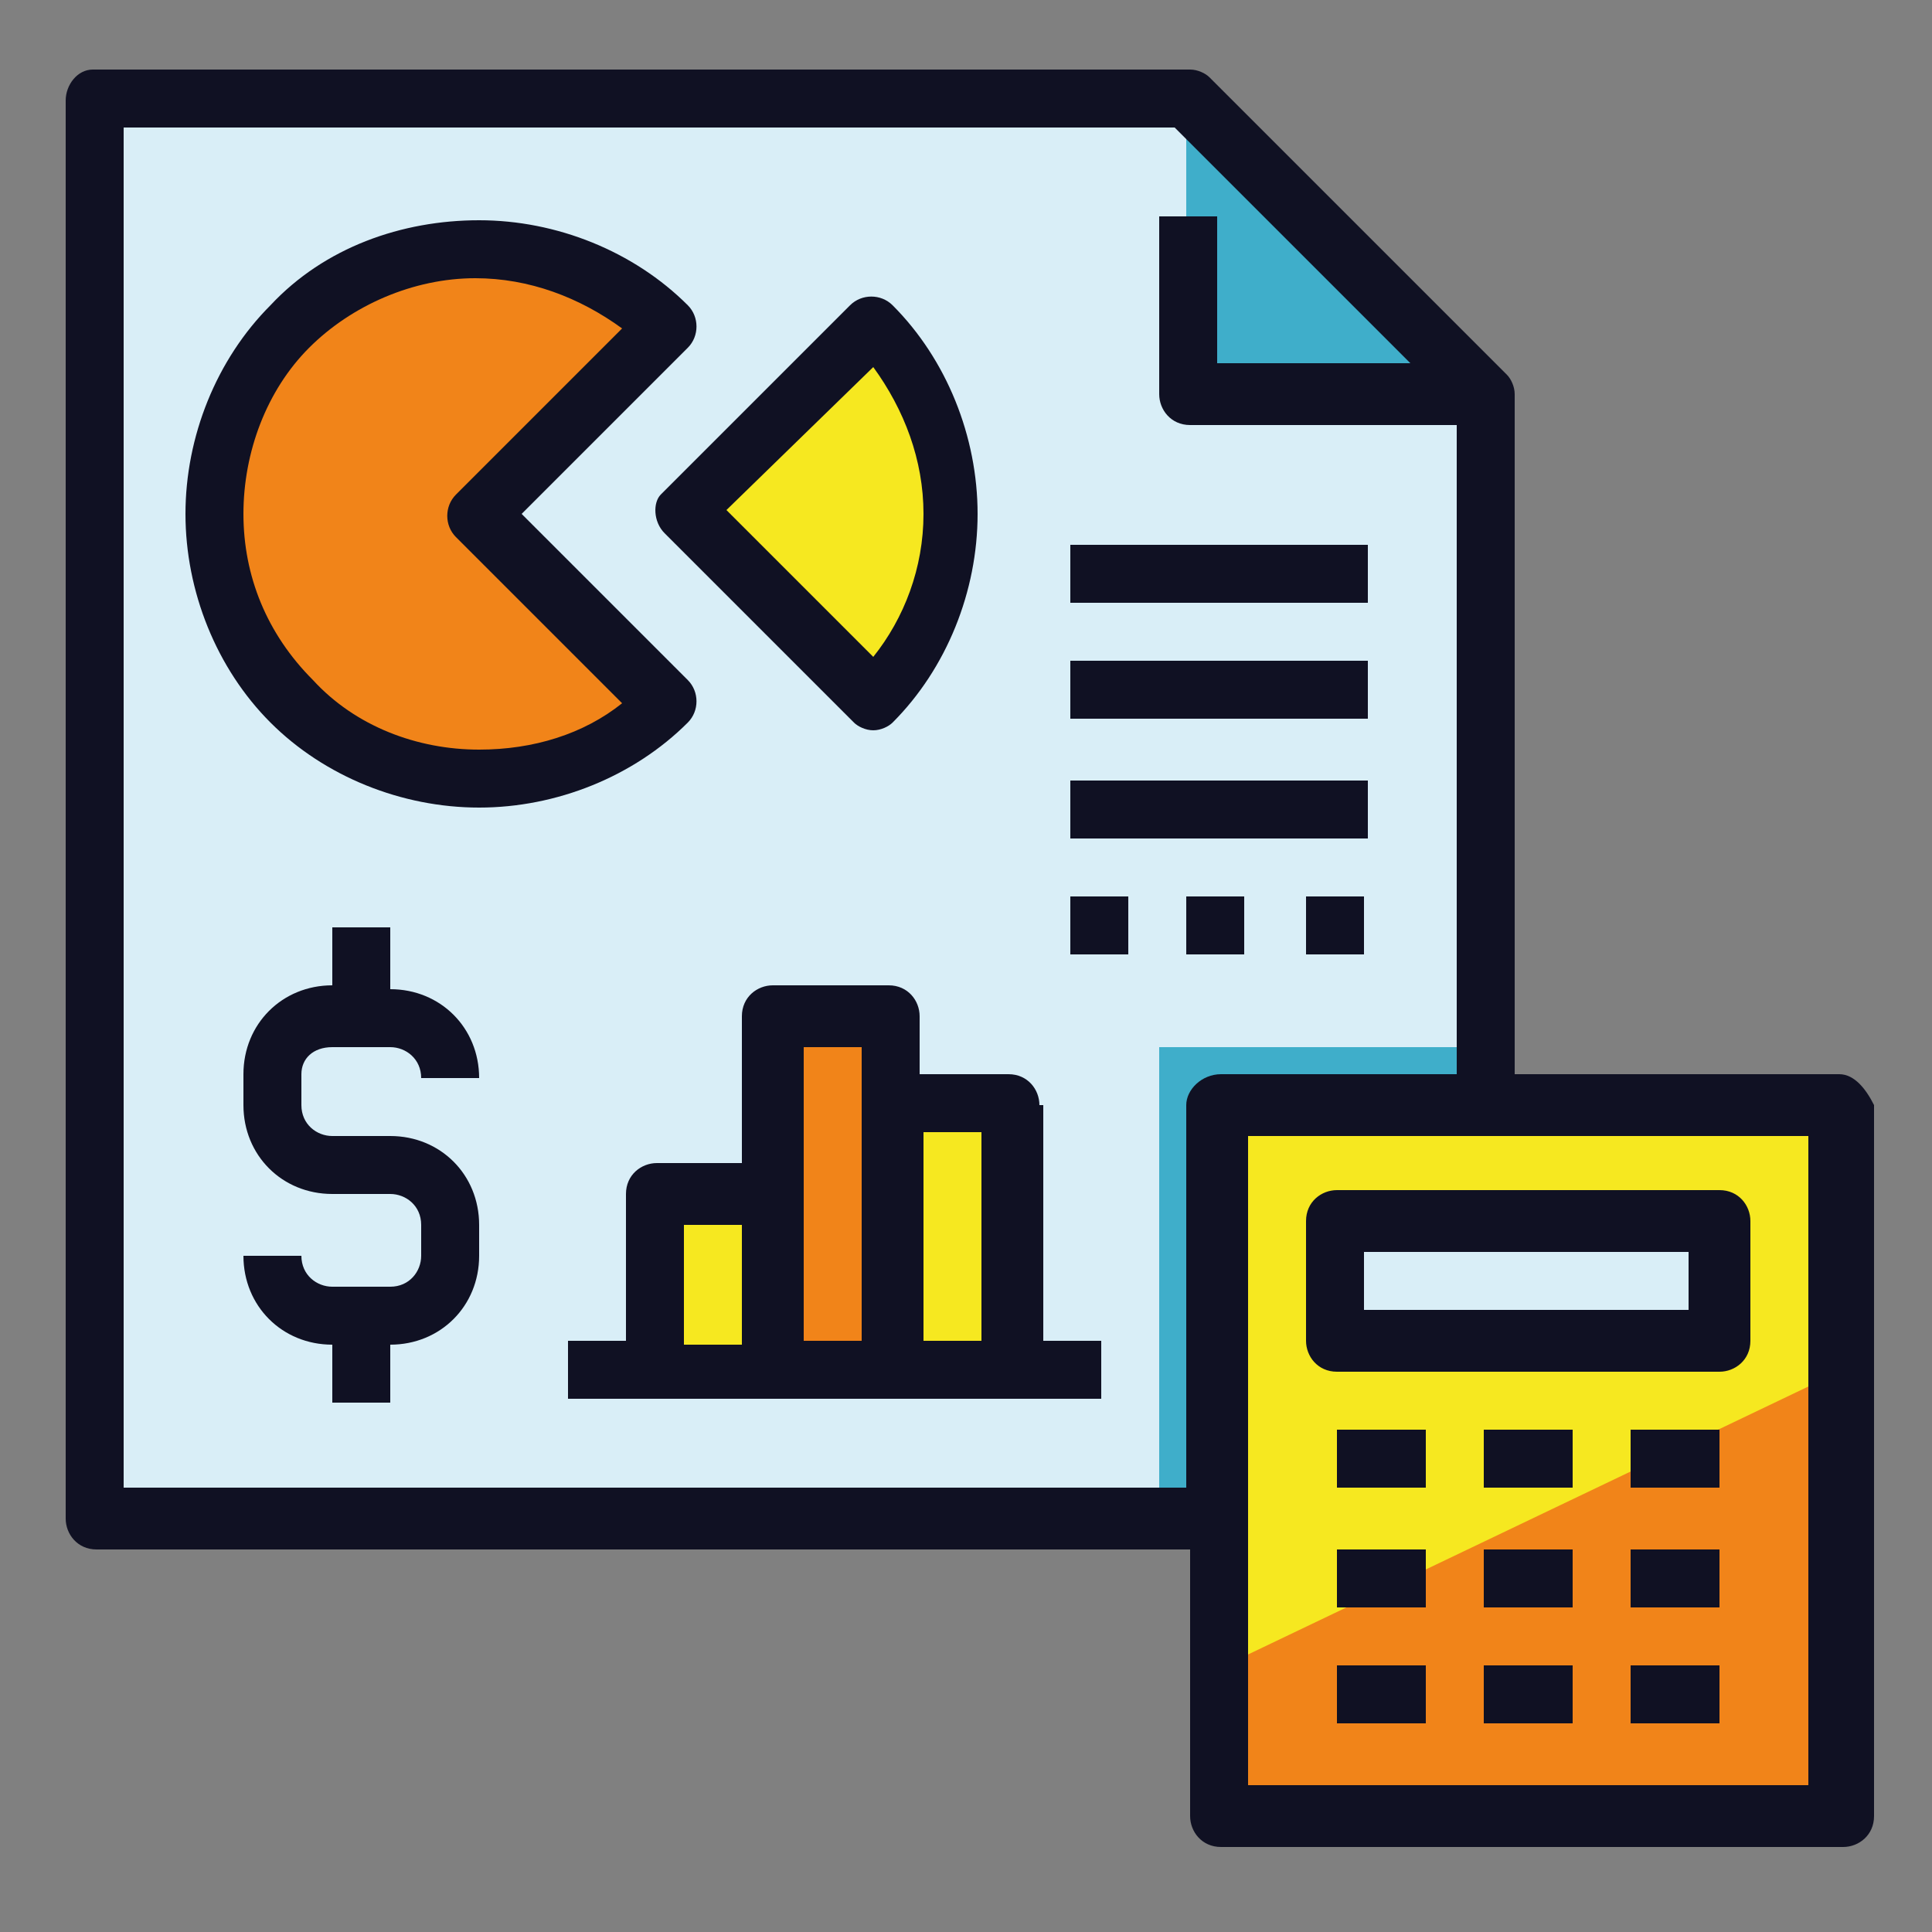 <?xml version="1.0" encoding="utf-8"?>
<!-- Generator: Adobe Illustrator 24.0.1, SVG Export Plug-In . SVG Version: 6.00 Build 0)  -->
<svg version="1.1" id="Layer_1" xmlns="http://www.w3.org/2000/svg" xmlns:xlink="http://www.w3.org/1999/xlink" x="0px" y="0px"
	 viewBox="0 0 50 50" style="enable-background:new 0 0 50 50;" xml:space="preserve">
<rect x="0" y="0" width="50" height="50" fill="#808080" stroke="none"/>
<style type="text/css">
	.st0{fill:#D9EEF7;}
	.st1{fill:#3FAECA;}
	.st2{fill:#F6E820;}
	.st3{fill:#F18419;}
	.st4{fill:#101123;}
</style>
<path class="st0" d="M38.4,39.3h-36V2.6h28.3l7.7,7.7V39.3z"/>
<path class="st1" d="M38.4,10.2h-7.7V2.6L38.4,10.2z"/>
<path class="st1" d="M30,27.1h8.4v12.2H30V27.1z"/>
<path class="st2" d="M31.5,28.6h16.1V47H31.5V28.6z"/>
<path class="st3" d="M47.6,47H31.5v-3.8l16.1-7.7V47z"/>
<path class="st0" d="M34.6,31.7h9.9v3.1h-9.9V31.7z"/>
<path class="st3" d="M12.4,13.3l4.9,4.9c-2.7,2.7-7,2.7-9.7,0s-2.7-7,0-9.7s7-2.7,9.7,0L12.4,13.3z"/>
<path class="st2" d="M22.6,8.4c2.7,2.7,2.7,7,0,9.7l-4.9-4.9L22.6,8.4z"/>
<path class="st2" d="M17,30.9H20v4.6H17V30.9z"/>
<path class="st3" d="M20,26.3h3.1v9.2H20V26.3z"/>
<path class="st2" d="M23.1,28.6h3.1v6.9h-3.1V28.6z"/>
<g>
	<path class="st4" d="M47.6,27.8h-8.4V10.2c0-0.2-0.1-0.4-0.2-0.5L31.3,2c-0.1-0.1-0.3-0.2-0.5-0.2H2.4C2,1.8,1.7,2.2,1.7,2.6v36.7
		c0,0.4,0.3,0.8,0.8,0.8h28.3V47c0,0.4,0.3,0.8,0.8,0.8h16.1c0.4,0,0.8-0.3,0.8-0.8V28.6C48.3,28.2,48,27.8,47.6,27.8z M30.7,28.6
		v9.9H3.2V3.3h27.2l6.1,6.1h-5V5.6H30v4.6c0,0.4,0.3,0.8,0.8,0.8h6.9v16.8h-6.1C31.1,27.8,30.7,28.2,30.7,28.6z M46.8,46.2H32.3
		V29.4h14.5V46.2z"/>
	<path class="st4" d="M34.6,37h2.3v1.5h-2.3V37z"/>
	<path class="st4" d="M38.4,37h2.3v1.5h-2.3V37z"/>
	<path class="st4" d="M42.2,37h2.3v1.5h-2.3V37z"/>
	<path class="st4" d="M34.6,40.1h2.3v1.5h-2.3V40.1z"/>
	<path class="st4" d="M38.4,40.1h2.3v1.5h-2.3V40.1z"/>
	<path class="st4" d="M42.2,40.1h2.3v1.5h-2.3V40.1z"/>
	<path class="st4" d="M34.6,43.1h2.3v1.5h-2.3V43.1z"/>
	<path class="st4" d="M38.4,43.1h2.3v1.5h-2.3V43.1z"/>
	<path class="st4" d="M42.2,43.1h2.3v1.5h-2.3V43.1z"/>
	<path class="st4" d="M34.6,35.5h9.9c0.4,0,0.8-0.3,0.8-0.8v-3.1c0-0.4-0.3-0.8-0.8-0.8h-9.9c-0.4,0-0.8,0.3-0.8,0.8v3.1
		C33.8,35.1,34.1,35.5,34.6,35.5z M35.3,32.4h8.4v1.5h-8.4V32.4z"/>
	<path class="st4" d="M17.8,17.6l-4.3-4.3L17.8,9c0.3-0.3,0.3-0.8,0-1.1c-1.4-1.4-3.4-2.2-5.4-2.2S8.4,6.4,7,7.9
		c-1.4,1.4-2.2,3.4-2.2,5.4s0.8,4,2.2,5.4c1.4,1.4,3.4,2.2,5.4,2.2s4-0.8,5.4-2.2C18.1,18.4,18.1,17.9,17.8,17.6z M12.4,19.4
		c-1.6,0-3.2-0.6-4.3-1.8c-1.2-1.2-1.8-2.7-1.8-4.3S6.9,10.1,8,9s2.7-1.8,4.3-1.8c1.4,0,2.7,0.5,3.8,1.3l-4.3,4.3
		c-0.3,0.3-0.3,0.8,0,1.1l4.3,4.3C15.1,19,13.8,19.4,12.4,19.4z"/>
	<path class="st4" d="M17.2,13.8l4.9,4.9c0.1,0.1,0.3,0.2,0.5,0.2s0.4-0.1,0.5-0.2c1.4-1.4,2.2-3.4,2.2-5.4s-0.8-4-2.2-5.4
		c-0.3-0.3-0.8-0.3-1.1,0l-4.9,4.9C16.9,13,16.9,13.5,17.2,13.8L17.2,13.8z M22.6,9.5c0.8,1.1,1.3,2.4,1.3,3.8S23.4,16,22.6,17
		l-3.8-3.8L22.6,9.5z"/>
	<path class="st4" d="M8.6,27.1h1.5c0.4,0,0.8,0.3,0.8,0.8h1.5c0-1.3-1-2.3-2.3-2.3V24H8.6v1.5c-1.3,0-2.3,1-2.3,2.3v0.8
		c0,1.3,1,2.3,2.3,2.3h1.5c0.4,0,0.8,0.3,0.8,0.8v0.8c0,0.4-0.3,0.8-0.8,0.8H8.6c-0.4,0-0.8-0.3-0.8-0.8H6.3c0,1.3,1,2.3,2.3,2.3
		v1.5h1.5v-1.5c1.3,0,2.3-1,2.3-2.3v-0.8c0-1.3-1-2.3-2.3-2.3H8.6c-0.4,0-0.8-0.3-0.8-0.8v-0.8C7.8,27.4,8.1,27.1,8.6,27.1z"/>
	<path class="st4" d="M26.9,28.6c0-0.4-0.3-0.8-0.8-0.8h-2.3v-1.5c0-0.4-0.3-0.8-0.8-0.8H20c-0.4,0-0.8,0.3-0.8,0.8v3.8H17
		c-0.4,0-0.8,0.3-0.8,0.8v3.8h-1.5v1.5H17H20h3.1h3.1h2.3v-1.5h-1.5V28.6z M17.7,31.7h1.5v3.1h-1.5V31.7z M20.8,30.9v-3.8h1.5v1.5
		v6.1h-1.5V30.9z M23.9,34.7v-5.4h1.5v5.4H23.9z"/>
	<path class="st4" d="M27.7,14.1h7.7v1.5h-7.7V14.1z"/>
	<path class="st4" d="M27.7,17.1h7.7v1.5h-7.7V17.1z"/>
	<path class="st4" d="M27.7,20.2h7.7v1.5h-7.7V20.2z"/>
	<path class="st4" d="M27.7,23.2h1.5v1.5h-1.5V23.2z"/>
	<path class="st4" d="M30.7,23.2h1.5v1.5h-1.5V23.2z"/>
	<path class="st4" d="M33.8,23.2h1.5v1.5h-1.5V23.2z"/>
</g>
</svg>
